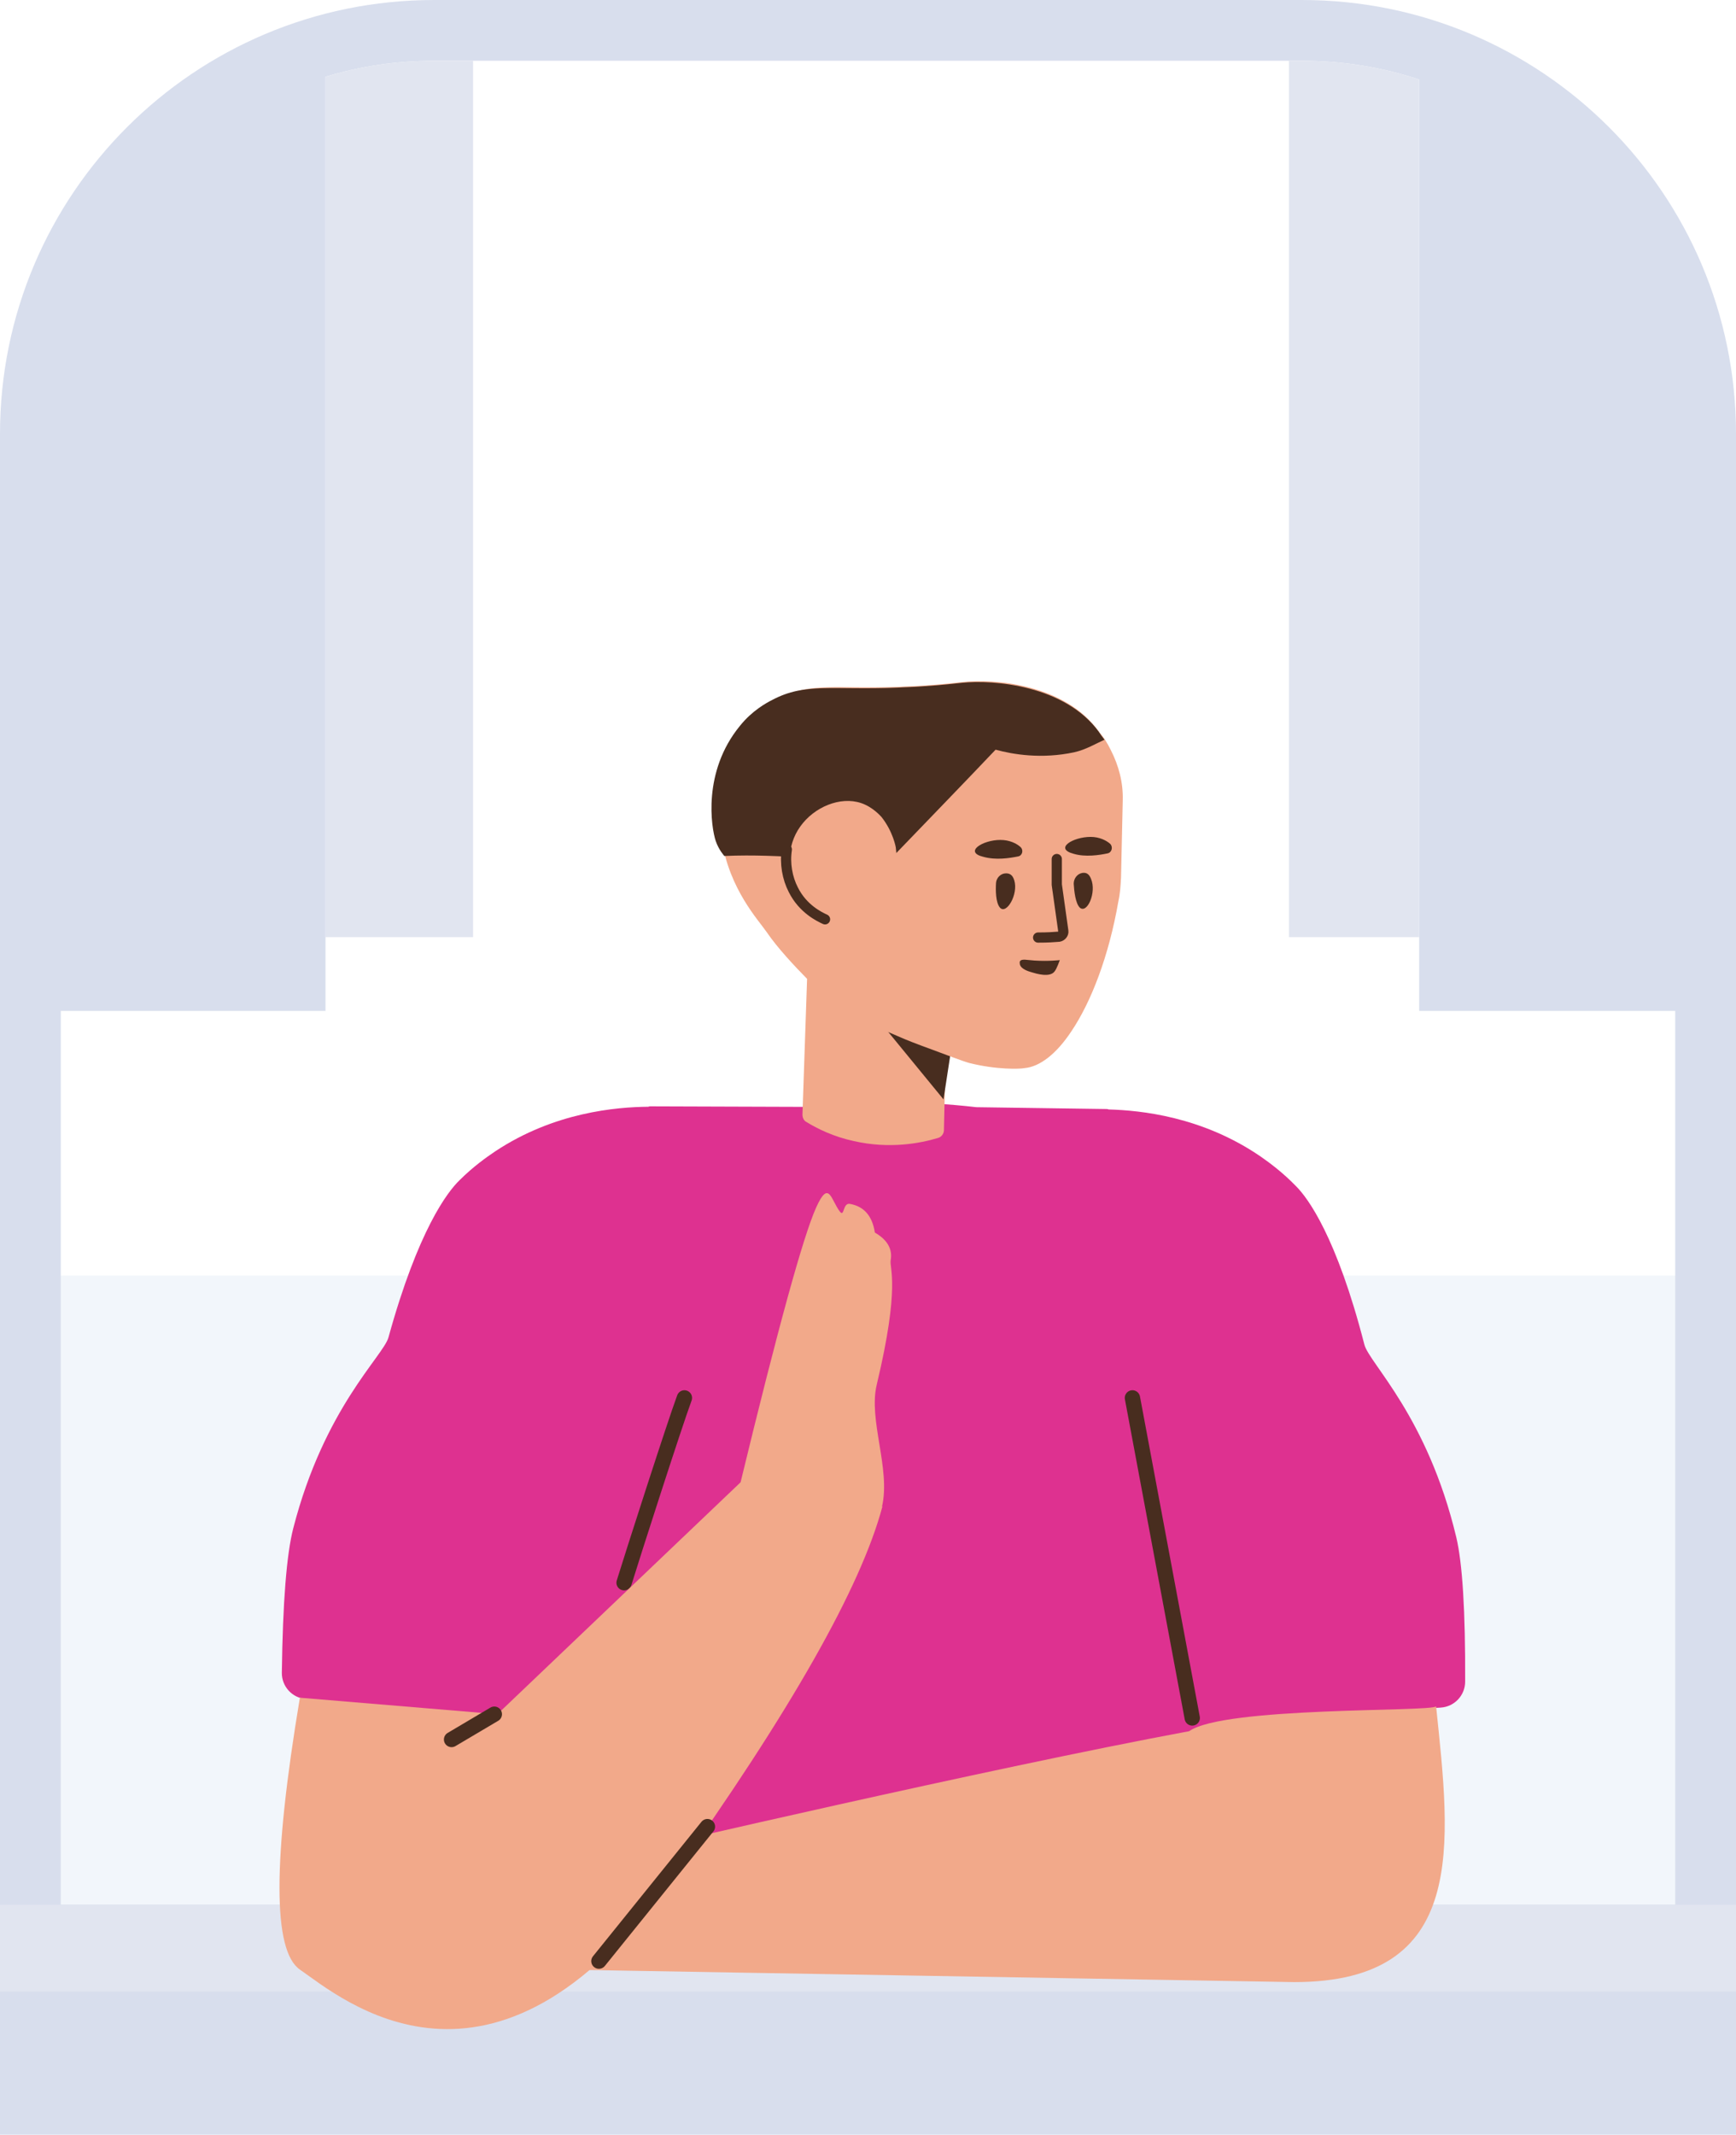 <svg width="340" height="418" viewBox="0 0 340 418" fill="none" xmlns="http://www.w3.org/2000/svg">
<path d="M332.35 249.781H10.2V376.37H332.35V249.781Z" fill="#F2F6FB"/>
<path d="M0 384.866V84.959C0 38.038 38.056 0 85 0H255C301.944 0 340 38.038 340 84.959V384.866V418H0V384.866ZM63.75 15.029V197.955H11.9V141.457V372.972H328.1V197.955H277.95V15.568C270.732 13.184 263.017 11.894 255 11.894H85C77.609 11.894 70.475 12.991 63.75 15.029Z" fill="#D8DEED"/>
<path d="M92.65 11.895V183.512H63.75V15.03C70.475 12.991 77.609 11.895 85 11.895H92.65ZM277.95 183.512H252.45V11.895H255C263.017 11.895 270.732 13.184 277.95 15.568V183.512ZM0 372.972H340V389.964H0V372.972Z" fill="#E1E5F0"/>
<path d="M241.027 337.024C241.091 341.225 241.145 345.56 241.145 349.947C241.145 349.947 243.015 368.725 234.515 376.583C233.58 377.493 232.475 378.155 231.54 378.734C229.585 379.892 227.885 380.388 227.885 380.388C227.885 380.388 227.8 380.471 227.715 380.471C214.115 384.111 202.98 383.035 197.115 383.201C178.245 383.615 162.945 383.532 149.685 383.118C141.61 382.87 107.355 385.103 103.02 378.817C102.935 378.651 102.85 378.486 102.765 378.32C102 376.583 101.405 374.432 100.98 371.868C100.895 371.62 100.81 371.289 100.81 371.041C99.405 362.691 99.272 350.564 100.698 336.035L59.88 332.688C57.208 332.469 55.162 330.219 55.198 327.54C55.38 313.78 56.125 304.354 57.435 299.263C63.489 275.722 75.057 265.54 76.079 261.894C81.888 240.837 87.662 233.365 89.996 231.111C92.678 228.439 95.26 226.615 96.981 225.455C108.592 217.755 120.766 216.778 126.973 216.716C127.145 216.634 127.315 216.637 127.485 216.64L157.662 216.742C160.118 216.68 160.617 216.585 160.133 217.142C163.823 216.635 168.042 216.127 172.635 215.689C179.467 215.793 185.667 216.164 191.234 216.805L216.613 217.162C216.783 217.162 216.953 217.162 217.123 217.247C223.328 217.417 235.483 218.606 246.958 226.507C248.658 227.697 251.208 229.566 253.843 232.285C256.138 234.579 261.781 242.15 267.221 263.305C268.179 266.969 279.568 277.351 285.21 300.994C286.43 306.107 287.011 315.545 286.953 329.305C286.941 331.985 284.856 334.198 282.181 334.371L241.027 337.024Z" fill="#DE3190"/>
<path d="M95.285 378.144L96.9 377.294L125.12 362.256C125.12 362.256 193.545 346.3 232.9 338.994C239.7 334.151 280.16 335.239 281.265 334.135C284.07 361.152 287.638 388.125 253.484 388.125L82.11 385.195L95.285 378.144Z" fill="#F2A98A"/>
<path d="M122.228 309.921C123.928 304.399 132.088 278.996 134.043 273.729" stroke="#482D1F" stroke-width="3" stroke-linecap="round" stroke-linejoin="round"/>
<path d="M221.79 273.729L233.503 336.402" stroke="#482D1F" stroke-width="3" stroke-linecap="round" stroke-linejoin="round"/>
<path d="M165.378 186.109L185.213 193.952L185.383 198.115V198.2L184.873 221.309C184.873 221.988 184.363 222.668 183.683 222.838C180.283 223.857 174.248 225.047 167.193 223.433C163.283 222.583 160.138 221.054 157.928 219.694C157.418 219.44 157.163 218.845 157.163 218.25L158.069 191.674C155.64 189.211 152.221 185.557 150.193 182.567C148.493 180.103 142.883 174.156 141.353 164.471C140.928 161.242 139.313 150.368 146.028 141.957C148.408 138.983 151.128 137.454 152.318 136.859C158.693 133.461 163.708 134.99 176.373 134.48C177.393 134.395 179.093 134.395 181.218 134.225C185.128 133.97 187.848 133.631 188.613 133.546C194.903 132.866 208.588 134.055 215.133 143.146C215.473 143.741 215.898 144.335 216.323 144.845C214.623 145.61 212.668 146.799 210.458 147.309C204.168 148.668 198.728 147.734 195.328 146.799C189.293 153.256 183.258 159.713 177.223 166.085C174.004 170.589 168.998 179.475 165.378 186.109Z" fill="#F2A98A"/>
<path d="M186.573 203.637L173.228 201.173L184.788 215.277L186.573 203.637Z" fill="#482D1F"/>
<path d="M219.895 156.655L219.555 171.862C219.47 173.392 219.385 174.921 219.045 176.45C217.175 187.24 213.69 196.246 209.78 202.023C206.89 206.356 203.66 208.905 200.6 209.159C199.75 209.329 195.16 209.499 189.805 208.14C189.295 207.97 189.72 208.225 182.495 205.506C179.69 204.487 177.48 203.637 175.78 202.872C172.72 201.598 171.105 200.749 170.255 200.239C169.66 199.984 169.49 199.814 169.49 199.814C165.495 192.168 162.095 185.201 159.205 179.084C157.505 175.431 155.72 171.777 156.655 167.275C156.995 165.49 157.93 161.072 161.84 158.779C165.665 156.57 169.915 157.674 171.105 158.014C172.72 158.439 173.995 159.118 174.76 159.628L174.675 137.879C174.675 136.519 175.78 135.33 177.14 135.33C180.115 135.245 183.09 134.99 186.235 134.14C186.575 134.055 186.915 134.055 187.255 133.97C190.145 133.546 206.295 131.846 215.305 143.401C216.155 144.335 216.835 145.44 217.515 146.799C219.13 149.943 219.98 153.256 219.895 156.655Z" fill="#F2A98A"/>
<path d="M216.324 144.845C214.624 145.61 212.669 146.799 210.374 147.309C203.999 148.668 198.389 147.734 194.989 146.799C188.869 153.256 180.539 161.837 174.334 168.294C162.774 168.804 153.424 167.105 141.864 167.614C141.864 167.614 140.759 166.425 140.164 164.641C139.314 162.092 137.529 151.132 144.924 142.127C147.304 139.153 150.109 137.624 151.299 137.029C157.759 133.631 162.859 135.16 175.779 134.65C176.799 134.565 178.499 134.565 180.709 134.395C184.704 134.14 187.424 133.801 188.274 133.716C194.649 133.036 208.589 134.225 215.219 143.316C215.474 143.741 215.899 144.335 216.324 144.845Z" fill="#482D1F"/>
<path d="M176.544 176.79L175.439 165.915C175.439 165.915 174.929 162.857 172.634 159.968C172.464 159.798 170.934 158.014 168.639 157.249C164.559 155.89 159.459 158.014 156.739 161.837C153.934 165.745 154.189 170.758 156.059 174.496C157.929 178.234 161.159 179.764 162.264 180.273L166.769 181.208L176.544 176.79Z" fill="#F2A98A"/>
<path d="M210.289 173.052C210.289 172.032 210.969 171.098 211.989 170.928C212.669 170.843 213.264 171.013 213.689 172.117C214.794 174.751 212.924 178.999 211.479 177.725C210.629 176.875 210.374 174.496 210.289 173.052Z" fill="#482D1F"/>
<path d="M195.074 172.882C195.159 171.862 196.009 171.013 197.029 171.013C197.709 171.013 198.304 171.268 198.644 172.372C199.494 175.091 197.114 179.169 195.839 177.724C194.989 176.705 194.989 174.326 195.074 172.882Z" fill="#482D1F"/>
<path d="M202.042 190.383C201.447 190.213 200.002 189.789 199.747 188.854C199.747 188.684 199.662 188.429 199.747 188.259C200.087 187.665 201.107 188.004 202.637 188.089C205.357 188.259 207.567 188.004 207.567 188.004C207.567 188.004 206.972 189.704 206.547 190.213C205.612 191.488 202.892 190.638 202.042 190.383Z" fill="#482D1F"/>
<path d="M216.92 167.104C217.77 166.935 218.025 165.83 217.43 165.235C216.665 164.556 215.305 163.876 213.605 163.876C210.12 163.876 206.38 166.17 210.29 167.189C212.585 167.869 215.305 167.444 216.92 167.104Z" fill="#482D1F"/>
<path d="M199.409 167.699C200.259 167.529 200.514 166.425 199.834 165.83C199.069 165.151 197.709 164.471 195.924 164.471C192.439 164.471 188.699 166.85 192.609 167.784C195.074 168.464 197.709 168.039 199.409 167.699Z" fill="#482D1F"/>
<path d="M206.975 168.209V173.222L208.25 182.312C208.335 182.822 207.91 183.332 207.4 183.417C206.295 183.502 205.275 183.587 203.32 183.587" stroke="#482D1F" stroke-width="2" stroke-linecap="round" stroke-linejoin="round"/>
<path d="M154.105 166.34C153.68 169.059 154.19 171.947 155.38 174.241C157.25 177.979 160.48 179.509 161.585 180.018" stroke="#482D1F" stroke-width="2" stroke-linecap="round" stroke-linejoin="round"/>
<path d="M145.044 290.255C152.38 259.982 157.318 242.038 159.856 236.426C162.364 230.88 162.726 234.937 164.487 237.242C165.399 238.436 165.03 235.488 166.448 235.738C169.218 236.226 170.849 238.098 171.341 241.353C173.795 242.775 174.829 244.58 174.442 246.77C174.162 248.357 176.38 251.646 171.708 271.159C170.048 278.091 174.453 287.569 172.748 294.995L172.818 295.007C168.613 310.803 154.838 335.071 131.494 367.81C96.479 416.92 66.725 391.194 58.733 385.671C53.405 381.99 53.405 364.245 58.733 332.436L97.416 335.664L145.044 290.255Z" fill="#F2A98A"/>
<path d="M96.814 335.664L88.442 340.62" stroke="#482D1F" stroke-width="3" stroke-linecap="round" stroke-linejoin="round"/>
<path d="M138.549 357.679L117.299 384.016" stroke="#482D1F" stroke-width="3" stroke-linecap="round" stroke-linejoin="round"/>
</svg>
